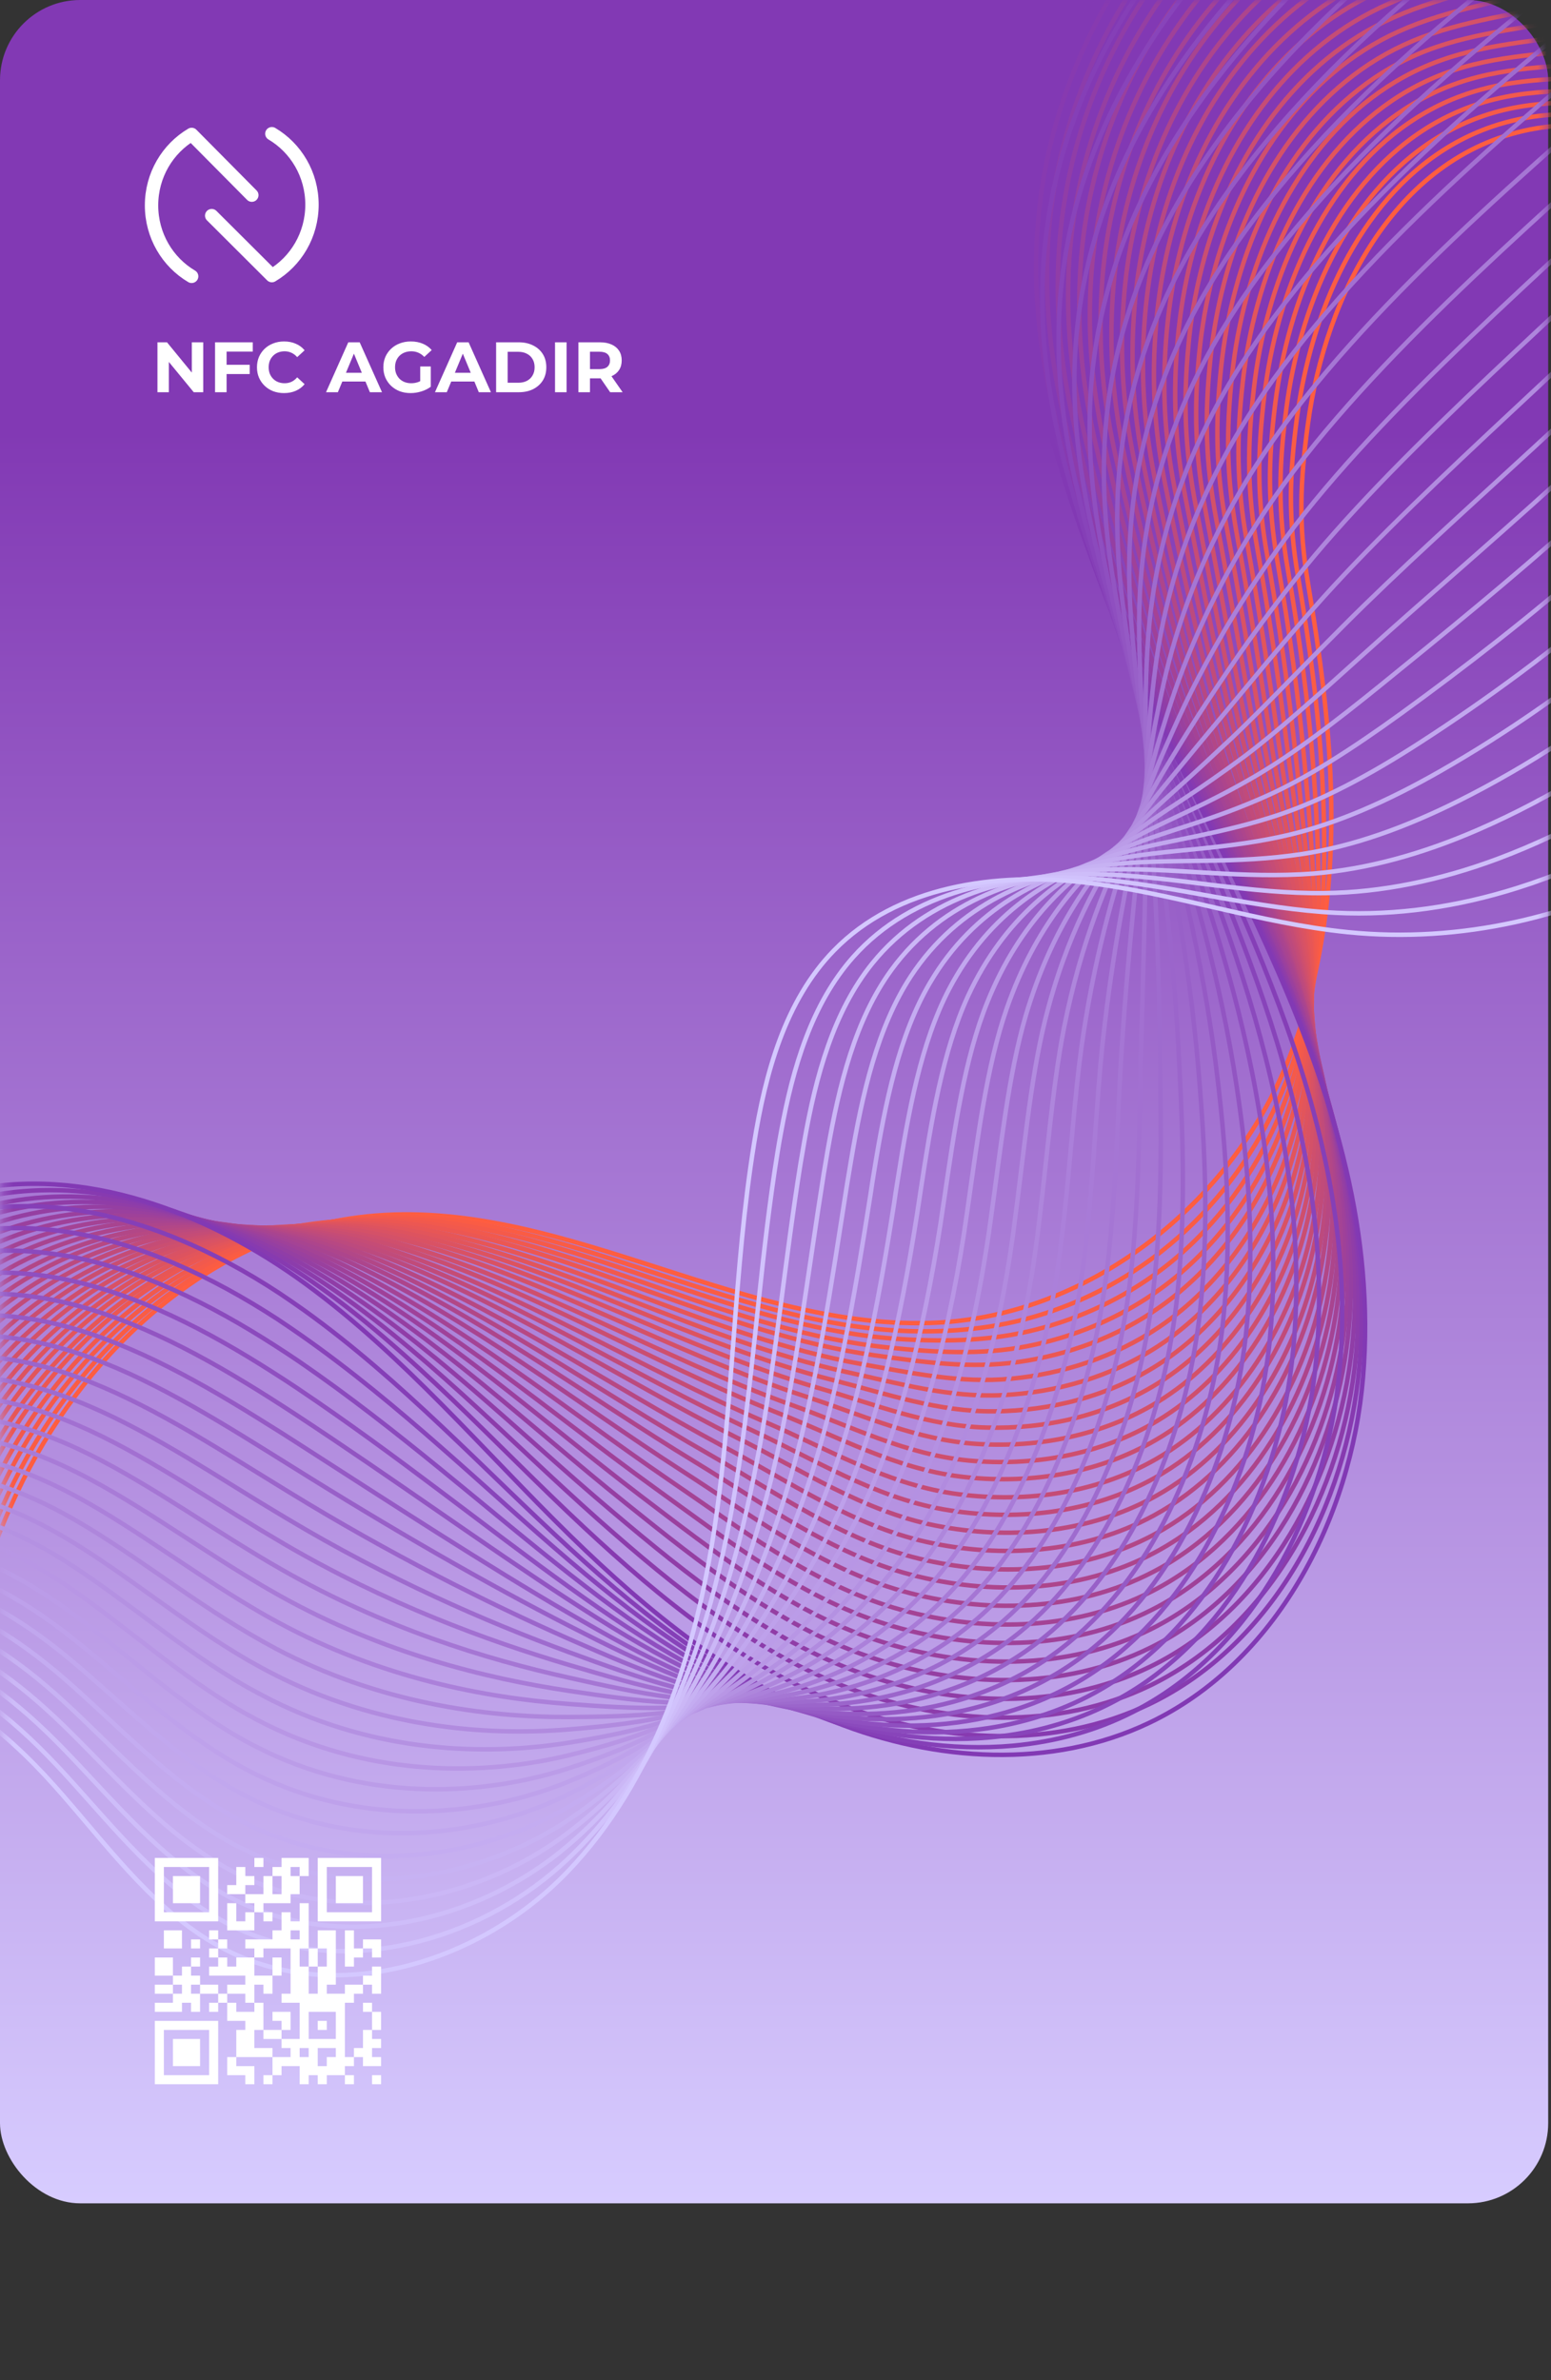 <svg width="174" height="267" viewBox="0 0 174 267" fill="none" xmlns="http://www.w3.org/2000/svg">
<rect x="0" y="0" width="174" height="267" fill="#333333" stroke="none"/>
<rect y="0" width="173.685" height="247.167" rx="9" fill="url(#paint0_linear_52_4611)"/>
<mask id="mask0_52_4611" style="mask-type:luminance" maskUnits="userSpaceOnUse" x="0" y="0" width="174" height="267">
<path d="M173.983 255.875L173.572 10C173.562 4.477 169.078 0.007 163.555 0.017L10.07 0.274C4.547 0.283 0.077 4.768 0.087 10.29L0.498 256.166C0.508 261.689 4.992 266.158 10.515 266.149L164 265.892C169.523 265.883 173.992 261.398 173.983 255.875Z" fill="white"/>
</mask>
<g mask="url(#mask0_52_4611)">
<path d="M207.501 4.596C205.885 11.091 198.539 14.315 191.99 14.637C185.42 14.936 178.803 13.307 172.321 14.404C156.755 17.044 148.693 33.01 146.723 47.615C145.844 54.152 145.657 58.983 146.753 65.517C148.023 73.07 149.077 80.69 149.306 88.378C149.65 99.389 148.281 110.602 143.809 120.625C136.874 136.19 121.215 147.915 104.279 148.408C82.421 149.043 61.859 133.768 40.157 136.573C23.852 138.683 10.081 151.114 2.581 166.06C-4.919 181.006 -6.95 198.181 -7.204 214.975" stroke="#FF5D40" stroke-width="0.5" stroke-miterlimit="10"/>
<path d="M205.785 2.937C204.017 9.321 196.736 12.546 190.231 13C183.726 13.454 177.175 12.047 170.78 13.299C158.423 15.69 150.829 26.448 147.336 38.197C146.495 41.035 145.892 43.938 145.507 46.797C144.65 53.312 144.507 58.187 145.623 64.699C146.916 72.252 147.948 79.85 148.351 87.516C148.956 99.102 148.433 110.824 144.201 121.555C143.704 122.796 143.164 124.016 142.559 125.235C139.641 131.067 135.421 136.348 130.288 140.389C126.325 143.497 121.84 145.853 117.202 147.346C112.542 148.86 107.707 149.422 102.784 149.342C84.871 149.061 67.875 138.942 50.306 136.823C46.813 136.407 43.3 136.325 39.745 136.707C25.326 138.327 12.83 147.986 4.87 160.406C3.94 161.848 3.075 163.334 2.275 164.864C-5.377 179.389 -7.691 196.387 -7.858 213.005" stroke="#FA5C44" stroke-width="0.5" stroke-miterlimit="10"/>
<path d="M204.09 1.301C202.171 7.552 194.955 10.799 188.494 11.386C182.032 11.973 175.546 10.831 169.238 12.216C157.055 14.873 149.527 25.631 146.077 37.38C145.236 40.239 144.655 43.12 144.291 45.979C143.456 52.472 143.356 57.391 144.473 63.881C145.765 71.412 146.818 79.01 147.373 86.653C148.24 98.816 148.542 111.045 144.549 122.463C144.074 123.793 143.556 125.101 142.973 126.387C140.121 132.618 135.728 138.341 130.227 142.472C125.982 145.669 121.171 147.893 116.251 149.142C111.33 150.413 106.299 150.532 101.224 150.23C83.679 149.196 66.965 139.431 49.656 137.09C46.207 136.63 42.758 136.481 39.246 136.819C25.022 138.15 12.568 147.299 4.5 159.321C3.57 160.719 2.683 162.161 1.861 163.646C-5.944 177.773 -8.539 194.55 -8.599 211.012" stroke="#F55A49" stroke-width="0.5" stroke-miterlimit="10"/>
<path d="M202.374 -0.358C200.303 5.76 193.152 9.029 186.756 9.771C180.338 10.513 173.918 9.593 167.696 11.132C155.688 14.077 148.224 24.813 144.839 36.584C144.02 39.444 143.439 42.347 143.075 45.184C142.262 51.655 142.205 56.618 143.322 63.086C144.636 70.616 145.689 78.192 146.374 85.813C147.523 98.551 148.651 111.289 144.898 123.392C144.466 124.789 143.948 126.186 143.387 127.56C140.6 134.212 136.035 140.357 130.165 144.599C125.638 147.885 120.481 149.977 115.3 151.004C110.118 152.032 104.913 151.709 99.664 151.164C82.487 149.442 66.055 139.987 49.005 137.379C45.621 136.875 42.195 136.681 38.747 136.93C24.718 137.973 12.329 146.613 4.151 158.258C3.199 159.612 2.312 161.009 1.469 162.451C-6.51 176.156 -9.367 192.756 -9.339 209.041" stroke="#F1594D" stroke-width="0.5" stroke-miterlimit="10"/>
<path d="M200.658 -1.995C198.413 3.991 191.349 7.282 184.997 8.156C178.644 9.031 172.289 8.355 166.133 10.049C154.298 13.259 146.9 23.995 143.558 35.766C142.739 38.626 142.18 41.529 141.838 44.366C141.068 50.837 141.011 55.822 142.15 62.245C143.485 69.776 144.56 77.33 145.375 84.928C146.807 98.242 148.759 111.488 145.224 124.278C144.815 125.763 144.319 127.226 143.757 128.689C141.037 135.74 136.298 142.306 130.06 146.659C125.252 150.035 119.747 151.994 114.305 152.778C108.863 153.563 103.506 152.796 98.061 152.03C81.251 149.665 65.101 140.453 48.312 137.623C44.971 137.075 41.61 136.815 38.205 136.998C24.371 137.752 12.024 145.904 3.737 157.129C2.763 158.438 1.855 159.791 1.011 161.188C-7.12 174.496 -10.259 190.896 -10.145 207.004" stroke="#EC5752" stroke-width="0.5" stroke-miterlimit="10"/>
<path d="M198.964 -3.654C196.567 2.221 189.568 5.512 183.281 6.542C176.972 7.571 170.683 7.139 164.614 8.966C152.974 12.464 145.619 23.178 142.343 34.97C141.545 37.83 140.986 40.733 140.666 43.592C139.917 50.041 139.904 55.07 141.042 61.472C142.378 68.98 143.496 76.556 144.442 84.11C146.178 98.021 148.933 111.753 145.638 125.252C145.25 126.804 144.798 128.377 144.236 129.907C141.582 137.356 136.671 144.366 130.086 148.83C124.995 152.273 119.165 154.122 113.441 154.663C107.738 155.204 102.228 154.017 96.588 153.007C80.167 150.066 64.278 141.031 47.749 137.979C44.473 137.386 41.155 137.059 37.794 137.198C24.154 137.686 11.871 145.306 3.475 156.132C2.502 157.397 1.571 158.706 0.706 160.059C-7.578 172.967 -10.977 189.147 -10.777 205.1" stroke="#E75656" stroke-width="0.5" stroke-miterlimit="10"/>
<path d="M197.248 -5.291C194.699 0.452 187.765 3.765 181.522 4.927C175.256 6.112 169.054 5.901 163.072 7.883C151.607 11.669 144.338 22.36 141.083 34.175C140.286 37.035 139.749 39.938 139.428 42.797C138.702 49.223 138.732 54.297 139.87 60.676C141.227 68.185 142.367 75.738 143.443 83.292C145.484 97.779 149.021 112.019 145.965 126.204C145.599 127.845 145.168 129.485 144.629 131.103C142.018 138.973 136.956 146.404 130.002 150.958C124.63 154.489 118.453 156.206 112.468 156.504C106.483 156.802 100.842 155.194 95.007 153.919C78.997 150.445 63.347 141.564 47.077 138.246C43.845 137.586 40.591 137.237 37.273 137.287C23.807 137.487 11.588 144.62 3.105 155.025C2.109 156.246 1.179 157.51 0.292 158.819C-8.145 171.307 -11.826 187.31 -11.539 203.063" stroke="#E2555B" stroke-width="0.5" stroke-miterlimit="10"/>
<path d="M195.554 -6.95C192.853 -1.34 186.006 1.995 179.806 3.313C173.606 4.63 167.447 4.663 161.552 6.8C150.261 10.851 143.057 21.543 139.846 33.357C139.07 36.239 138.533 39.12 138.234 41.979C137.529 48.383 137.603 53.501 138.741 59.858C140.12 67.345 141.303 74.898 142.465 82.429C144.811 97.492 149.151 112.241 146.335 127.112C146.013 128.841 145.582 130.548 145.064 132.255C142.519 140.523 137.284 148.375 129.962 153.063C124.309 156.683 117.784 158.267 111.56 158.322C105.315 158.399 99.521 156.37 93.49 154.83C77.87 150.868 62.48 142.075 46.492 138.535C43.324 137.831 40.114 137.415 36.861 137.399C23.59 137.31 11.435 143.933 2.821 153.94C1.825 155.116 0.873 156.336 -0.035 157.578C-8.624 169.668 -12.588 185.472 -12.215 201.047" stroke="#DD535F" stroke-width="0.5" stroke-miterlimit="10"/>
<path d="M193.838 -8.586C190.985 -3.109 184.203 0.248 178.047 1.698C171.89 3.171 165.797 3.447 159.989 5.695C148.872 10.012 141.733 20.703 138.587 32.54C137.811 35.421 137.295 38.325 136.997 41.161C136.313 47.543 136.409 52.706 137.59 59.018C138.969 66.505 140.218 74.036 141.488 81.545C144.16 97.205 149.282 112.44 146.684 127.998C146.383 129.793 145.974 131.588 145.478 133.406C142.999 142.073 137.591 150.369 129.923 155.167C123.987 158.877 117.115 160.329 110.631 160.141C104.125 159.974 98.179 157.547 91.952 155.741C76.721 151.335 61.592 142.586 45.863 138.824C42.739 138.076 39.594 137.616 36.385 137.532C23.308 137.156 11.195 143.269 2.494 152.899C1.477 154.031 0.503 155.185 -0.406 156.405C-9.169 168.074 -13.393 183.679 -12.912 199.099" stroke="#D95264" stroke-width="0.5" stroke-miterlimit="10"/>
<path d="M192.122 -10.245C189.117 -4.901 182.4 -1.522 176.309 0.084C170.196 1.689 164.19 2.209 158.448 4.611C147.504 9.216 140.431 19.885 137.328 31.722C136.574 34.603 136.058 37.507 135.781 40.365C135.119 46.748 135.258 51.932 136.44 58.222C137.84 65.687 139.132 73.218 140.511 80.704C143.509 96.94 149.39 112.683 147.032 128.95C146.753 130.834 146.366 132.718 145.871 134.602C143.457 143.668 137.877 152.384 129.84 157.294C123.644 161.071 116.425 162.413 109.658 161.981C102.891 161.571 96.793 158.746 90.371 156.652C75.529 151.824 60.66 143.119 45.192 139.091C42.133 138.298 39.009 137.772 35.864 137.622C22.982 136.979 10.934 142.582 2.102 151.792C1.063 152.857 0.089 153.989 -0.842 155.165C-9.757 166.435 -14.264 181.841 -13.696 197.084" stroke="#D45168" stroke-width="0.5" stroke-miterlimit="10"/>
<path d="M190.428 -11.882C187.271 -6.648 180.619 -3.269 174.572 -1.531C168.524 0.23 162.562 0.971 156.906 3.528C146.137 8.399 139.128 19.068 136.069 30.926C135.336 33.808 134.821 36.711 134.544 39.57C133.925 45.93 134.086 51.181 135.267 57.427C136.668 64.891 138.025 72.4 139.512 79.864C142.836 96.675 149.499 112.905 147.381 129.88C147.124 131.83 146.78 133.803 146.285 135.775C143.937 145.262 138.184 154.4 129.778 159.422C123.301 163.288 115.734 164.497 108.707 163.844C101.68 163.191 95.429 159.989 88.811 157.607C74.338 152.402 59.751 143.675 44.542 139.424C41.526 138.587 38.467 138.016 35.366 137.8C22.678 136.869 10.673 141.962 1.753 150.773C0.714 151.794 -0.282 152.882 -1.234 154.013C-10.302 164.885 -15.091 180.092 -14.437 195.158" stroke="#CF4F6D" stroke-width="0.5" stroke-miterlimit="10"/>
<path d="M188.712 -13.541C185.403 -8.439 178.816 -5.038 172.812 -3.167C166.808 -1.274 160.912 -0.267 155.343 2.423C144.747 7.559 137.804 18.228 134.809 30.087C134.077 32.968 133.583 35.872 133.328 38.73C132.731 45.068 132.935 50.363 134.117 56.587C135.539 64.051 136.939 71.538 138.513 79.002C142.185 96.41 149.608 113.126 147.708 130.788C147.494 132.827 147.151 134.866 146.677 136.927C144.395 146.812 138.469 156.394 129.716 161.505C122.957 165.46 115.044 166.536 107.756 165.64C100.468 164.744 94.065 161.188 87.251 158.496C73.168 152.936 58.84 144.164 43.892 139.691C40.941 138.81 37.925 138.173 34.867 137.89C22.353 136.67 10.433 141.276 1.404 149.666C0.343 150.643 -0.652 151.686 -1.627 152.773C-10.847 163.224 -15.896 178.233 -15.156 193.143" stroke="#CA4E71" stroke-width="0.5" stroke-miterlimit="10"/>
<path d="M186.996 -15.178C183.535 -10.209 177.013 -6.808 171.075 -4.76C165.114 -2.711 159.305 -1.483 153.823 1.362C143.401 6.764 136.523 17.433 133.572 29.313C132.861 32.217 132.389 35.098 132.134 37.957C131.559 44.272 131.806 49.611 132.988 55.813C134.431 63.255 135.897 70.742 137.557 78.183C141.578 96.168 149.739 113.392 148.099 131.762C147.908 133.889 147.586 136.017 147.134 138.145C144.918 148.429 138.819 158.432 129.698 163.676C122.657 167.72 114.418 168.642 106.848 167.525C99.3 166.386 92.722 162.475 85.735 159.473C72.019 153.581 57.974 144.764 43.285 140.025C40.377 139.099 37.427 138.417 34.412 138.045C22.092 136.537 10.237 140.634 1.077 148.648C0.016 149.58 -1.023 150.579 -1.997 151.622C-11.37 161.674 -16.702 176.484 -15.875 191.216" stroke="#C54C76" stroke-width="0.5" stroke-miterlimit="10"/>
<path d="M185.302 -16.836C181.667 -12 175.232 -8.577 169.337 -6.396C163.442 -4.215 157.676 -2.743 152.282 0.257C142.056 5.946 135.221 16.593 132.313 28.496C131.602 31.399 131.152 34.303 130.896 37.161C130.343 43.454 130.612 48.838 131.815 54.995C133.259 62.438 134.811 69.902 136.558 77.321C140.927 95.881 149.847 113.613 148.426 132.67C148.257 134.864 147.957 137.08 147.505 139.296C145.333 149.979 139.083 160.425 129.594 165.759C122.271 169.87 113.685 170.682 105.854 169.321C98.023 167.939 91.315 163.674 84.131 160.34C70.763 154.136 57.021 145.23 42.591 140.269C39.749 139.299 36.842 138.551 33.87 138.135C21.745 136.338 9.932 139.925 0.685 147.54C-0.398 148.429 -1.437 149.383 -2.433 150.382C-11.98 160.014 -17.572 174.646 -16.637 189.201" stroke="#C14B7A" stroke-width="0.5" stroke-miterlimit="10"/>
<path d="M183.586 -18.473C179.799 -13.747 173.429 -10.325 167.599 -7.988C161.748 -5.652 156.069 -3.959 150.74 -0.804C140.688 5.129 133.918 15.775 131.075 27.678C130.386 30.582 129.936 33.485 129.702 36.343C129.17 42.637 129.483 48.042 130.686 54.178C132.151 61.598 133.769 69.062 135.603 76.459C140.341 95.594 150 113.835 148.818 133.578C148.67 135.86 148.392 138.143 147.962 140.448C145.856 151.552 139.433 162.419 129.597 167.864C121.992 172.064 113.059 172.744 104.968 171.14C96.876 169.536 89.994 164.917 82.615 161.251C69.593 154.737 56.154 145.742 42.006 140.559C39.207 139.544 36.365 138.751 33.437 138.247C21.506 136.184 9.758 139.261 0.38 146.456C-0.703 147.299 -1.764 148.209 -2.782 149.164C-12.482 158.397 -18.356 172.809 -17.334 187.209" stroke="#BC4A7E" stroke-width="0.5" stroke-miterlimit="10"/>
<path d="M181.87 -20.132C177.931 -15.539 171.626 -12.094 165.84 -9.625C160.033 -7.134 154.419 -5.219 149.177 -1.909C139.299 4.311 132.594 14.958 129.795 26.883C129.106 29.786 128.677 32.689 128.443 35.548C127.955 41.819 128.289 47.269 129.492 53.382C130.979 60.802 132.64 68.244 134.56 75.618C139.668 95.307 150.043 114.078 149.102 134.508C148.997 136.857 148.741 139.228 148.311 141.621C146.27 153.124 139.675 164.413 129.47 169.991C121.584 174.28 112.304 174.828 103.973 172.98C95.621 171.133 88.565 166.204 81.012 162.184C68.314 155.404 55.201 146.297 41.313 140.848C38.579 139.789 35.78 138.929 32.916 138.358C21.18 136.007 9.474 138.575 0.009 145.37C-1.095 146.17 -2.157 147.014 -3.196 147.946C-13.048 156.781 -19.205 170.993 -18.097 185.216" stroke="#B74883" stroke-width="0.5" stroke-miterlimit="10"/>
<path d="M180.176 -21.769C176.085 -17.308 169.845 -13.842 164.124 -11.218C158.382 -8.594 152.812 -6.413 147.657 -2.97C137.953 3.516 131.313 14.162 128.557 26.087C127.89 28.99 127.461 31.893 127.249 34.752C126.782 41.001 127.16 46.495 128.385 52.586C129.872 60.006 131.619 67.403 133.627 74.8C139.125 95.064 150.217 114.344 149.515 135.482C149.433 137.919 149.198 140.379 148.79 142.839C146.815 154.74 140.047 166.472 129.474 172.14C121.306 176.518 111.7 176.933 103.087 174.843C94.474 172.752 87.223 167.513 79.517 163.117C67.144 156.07 54.356 146.83 40.728 141.159C38.037 140.055 35.281 139.129 32.483 138.514C20.92 135.874 9.3 137.954 -0.274 144.329C-1.401 145.084 -2.484 145.884 -3.523 146.772C-13.528 155.186 -19.967 169.222 -18.75 183.267" stroke="#B24787" stroke-width="0.5" stroke-miterlimit="10"/>
<path d="M178.46 -23.428C174.217 -19.1 168.042 -15.611 162.365 -12.854C156.666 -10.075 151.184 -7.673 146.116 -4.098C136.585 2.654 130.01 13.3 127.32 25.247C126.652 28.172 126.245 31.076 126.055 33.912C125.61 40.139 126.009 45.677 127.256 51.724C128.764 59.121 130.598 66.519 132.671 73.893C138.561 94.732 150.369 114.52 149.885 136.345C149.825 138.849 149.612 141.397 149.226 143.968C147.316 156.268 140.376 168.444 129.434 174.223C121.006 178.69 111.031 178.973 102.158 176.639C93.284 174.305 85.837 168.779 77.979 164.006C65.931 156.692 53.468 147.341 40.099 141.426C37.474 140.278 34.761 139.308 32.006 138.603C20.638 135.675 9.06 137.246 -0.623 143.244C-1.75 143.933 -2.854 144.71 -3.916 145.554C-14.073 153.569 -20.772 167.384 -19.491 181.274" stroke="#AD458C" stroke-width="0.5" stroke-miterlimit="10"/>
<path d="M176.766 -25.064C172.37 -20.847 166.261 -17.359 160.649 -14.469C154.994 -11.557 149.577 -8.911 144.596 -5.181C135.239 1.836 128.751 12.482 126.082 24.429C125.437 27.355 125.03 30.258 124.839 33.116C124.416 39.343 124.859 44.904 126.105 50.928C127.635 58.326 129.534 65.701 131.694 73.053C137.975 94.445 150.5 114.764 150.234 137.275C150.195 139.868 150.004 142.482 149.618 145.142C147.775 157.863 140.661 170.437 129.373 176.328C120.663 180.862 110.341 181.034 101.207 178.48C92.073 175.903 84.43 170.088 76.419 164.939C64.674 157.359 52.558 147.874 39.449 141.715C36.867 140.523 34.219 139.486 31.507 138.715C20.334 135.521 8.82 136.559 -0.972 142.159C-2.12 142.804 -3.225 143.537 -4.286 144.336C-14.618 151.931 -21.578 165.569 -20.21 179.281" stroke="#A84490" stroke-width="0.5" stroke-miterlimit="10"/>
<path d="M175.05 -26.723C170.503 -22.639 164.458 -19.128 158.89 -16.083C153.3 -13.016 147.927 -10.149 143.033 -6.264C133.85 1.019 127.427 11.665 124.802 23.634C124.156 26.559 123.77 29.463 123.602 32.321C123.2 38.526 123.687 44.13 124.933 50.133C126.463 57.508 128.449 64.883 130.673 72.213C137.346 94.159 150.565 115.008 150.561 138.228C150.565 140.909 150.375 143.59 150.011 146.338C148.233 159.457 140.968 172.475 129.29 178.477C120.298 183.101 109.65 183.141 100.234 180.342C90.839 177.522 82.979 171.42 74.837 165.873C63.374 158.048 51.626 148.408 38.778 142.026C36.26 140.79 33.656 139.708 30.987 138.871C20.008 135.389 8.538 135.94 -1.364 141.119C-2.512 141.719 -3.639 142.407 -4.722 143.163C-15.206 150.359 -22.448 163.798 -20.972 177.333" stroke="#A44395" stroke-width="0.5" stroke-miterlimit="10"/>
<path d="M173.334 -28.36C168.635 -24.408 162.655 -20.875 157.152 -17.698C151.606 -14.498 146.32 -11.387 141.491 -7.347C132.482 0.202 126.125 10.847 123.564 22.838C122.94 25.764 122.555 28.667 122.386 31.525C122.006 37.708 122.536 43.357 123.782 49.337C125.334 56.712 127.385 64.043 129.696 71.373C136.781 93.871 150.696 115.251 150.909 139.158C150.936 141.905 150.788 144.697 150.425 147.511C148.712 161.03 141.275 174.491 129.228 180.582C119.954 185.295 108.96 185.202 99.283 182.161C89.606 179.097 81.528 172.73 73.278 166.784C62.096 158.715 50.716 148.941 38.149 142.315C35.675 141.034 33.136 139.887 30.51 138.983C19.726 135.212 8.32 135.253 -1.691 140.033C-2.861 140.589 -3.988 141.234 -5.093 141.922C-15.729 148.698 -23.253 161.938 -21.691 175.318" stroke="#9F4199" stroke-width="0.5" stroke-miterlimit="10"/>
<path d="M171.64 -30.019C166.788 -26.2 160.874 -22.645 155.415 -19.312C149.912 -15.957 144.692 -12.625 139.95 -8.43C131.115 -0.594 124.822 10.03 122.305 22.02C121.681 24.946 121.317 27.849 121.17 30.708C120.834 36.868 121.385 42.561 122.631 48.519C124.205 55.872 126.342 63.202 128.718 70.532C136.217 93.584 150.826 115.472 151.28 140.087C151.328 142.923 151.202 145.782 150.86 148.685C149.192 162.624 141.604 176.484 129.21 182.709C119.655 187.511 108.313 187.286 98.375 184.001C88.438 180.717 80.121 174.062 71.761 167.717C60.839 159.404 49.85 149.474 37.542 142.604C35.133 141.279 32.637 140.087 30.055 139.116C19.466 135.057 8.102 134.611 -1.997 138.97C-3.167 139.482 -4.337 140.082 -5.442 140.727C-16.23 147.103 -24.037 160.144 -22.389 173.347" stroke="#9A409E" stroke-width="0.5" stroke-miterlimit="10"/>
<path d="M169.924 -31.655C164.899 -27.969 159.093 -24.392 153.656 -20.927C148.218 -17.439 143.041 -13.863 138.386 -9.513C129.704 -1.433 123.498 9.212 121.024 21.225C120.422 24.173 120.058 27.076 119.911 29.934C119.596 36.072 120.17 41.81 121.437 47.724C123.011 55.077 125.235 62.362 127.698 69.692C135.631 93.297 150.892 115.716 151.585 141.018C151.655 143.92 151.551 146.867 151.231 149.859C149.628 164.197 141.867 178.5 129.105 184.814C119.268 189.683 107.579 189.348 97.402 185.82C87.204 182.292 78.648 175.394 70.18 168.606C59.496 160.049 48.918 149.964 36.871 142.872C34.505 141.48 32.074 140.243 29.535 139.206C19.118 134.881 7.84 133.902 -2.389 137.886C-3.581 138.353 -4.751 138.887 -5.877 139.509C-16.819 145.487 -24.908 158.329 -23.151 171.354" stroke="#953FA2" stroke-width="0.5" stroke-miterlimit="10"/>
<path d="M168.208 -33.314C163.031 -29.738 157.29 -26.162 151.918 -22.541C146.524 -18.898 141.413 -15.101 136.867 -10.596C128.358 -2.251 122.217 8.395 119.808 20.407C119.228 23.355 118.864 26.258 118.739 29.117C118.445 35.254 119.062 41.014 120.33 46.906C121.925 54.259 124.214 61.522 126.764 68.829C135.132 92.988 151.066 115.938 151.998 141.948C152.112 144.938 152.008 147.974 151.688 151.032C150.152 165.769 142.218 180.516 129.087 186.941C118.968 191.899 106.953 191.432 96.495 187.66C86.036 183.889 77.198 176.747 68.663 169.539C58.239 160.738 48.052 150.519 36.264 143.183C33.963 141.746 31.554 140.465 29.08 139.339C18.858 134.726 7.622 133.238 -2.694 136.823C-3.908 137.246 -5.078 137.735 -6.226 138.313C-17.342 143.871 -25.67 156.514 -23.848 169.383" stroke="#903DA7" stroke-width="0.5" stroke-miterlimit="10"/>
<path d="M166.513 -34.951C161.185 -31.508 155.509 -27.909 150.181 -24.156C144.831 -20.358 139.806 -16.339 135.325 -11.679C126.99 -3.068 120.915 7.577 118.549 19.612C117.969 22.56 117.627 25.463 117.523 28.321C117.251 34.437 117.912 40.24 119.201 46.11C120.818 53.441 123.194 60.682 125.787 67.989C134.589 92.679 151.196 116.181 152.347 142.878C152.482 145.957 152.401 149.059 152.102 152.206C150.631 167.341 142.525 182.51 129.047 189.068C118.646 194.115 106.285 193.515 95.565 189.501C84.846 185.486 75.747 178.101 67.125 170.472C56.917 161.405 47.163 151.052 35.636 143.472C33.378 141.991 31.034 140.643 28.624 139.473C18.597 134.571 7.426 132.596 -3.021 135.76C-4.235 136.138 -5.427 136.583 -6.597 137.117C-17.865 142.276 -26.475 154.72 -24.567 167.413" stroke="#8C3CAB" stroke-width="0.5" stroke-miterlimit="10"/>
<path d="M164.797 -36.61C159.317 -33.299 153.706 -29.678 148.443 -25.77C143.137 -21.839 138.178 -17.555 133.784 -12.762C125.623 -3.886 119.612 6.76 117.29 18.794C116.731 21.742 116.411 24.645 116.286 27.503C116.036 33.597 116.739 39.445 118.029 45.292C119.646 52.623 122.108 59.842 124.788 67.127C134.025 92.348 151.283 116.403 152.674 143.786C152.831 146.932 152.793 150.122 152.494 153.357C151.089 168.914 142.81 184.503 128.964 191.151C118.303 196.287 105.572 195.555 94.592 191.32C83.612 187.062 74.231 179.456 65.543 171.361C55.552 162.05 46.232 151.541 34.964 143.739C32.771 142.214 30.47 140.822 28.104 139.563C18.272 134.373 7.143 131.888 -3.392 134.653C-4.627 134.965 -5.841 135.388 -7.011 135.877C-18.432 140.616 -27.324 152.883 -25.308 165.398" stroke="#873AB0" stroke-width="0.5" stroke-miterlimit="10"/>
<path d="M163.082 -38.246C141.265 -25.913 120.738 -7.046 116.031 17.977C112.807 35.109 117.842 50.477 123.789 66.264C134.593 94.983 155.609 122.267 152.909 154.531C151.569 170.486 143.117 186.519 128.902 193.278C117.96 198.481 104.904 197.639 93.641 193.16C82.379 188.659 72.716 180.832 63.984 172.294C54.209 162.739 45.322 152.097 34.314 144.05C23.306 136.004 9.461 130.665 -3.762 133.612C-16.985 136.536 -28.392 149.827 -26.07 163.449" stroke="#8239B4" stroke-width="0.5" stroke-miterlimit="10"/>
<path d="M165.04 -34.084C143.744 -21.575 123.391 -2.973 118.205 21.252C116.075 31.293 116.828 40.641 118.925 49.81C120.302 55.79 122.241 61.703 124.333 67.659C126.643 74.258 129.495 80.767 132.477 87.321C137.983 99.453 143.859 111.718 147.372 124.762C149.838 133.931 151.177 143.456 150.305 153.45C150.198 154.558 150.07 155.688 149.92 156.796C147.754 171.423 139.819 185.572 127.1 192.041C122.875 194.197 118.302 195.401 113.662 195.83C106.723 196.462 99.565 195.344 93.012 192.94C82.097 188.948 72.652 181.696 63.986 173.756C54.278 164.888 45.132 154.889 34.102 146.975C33.19 146.334 32.278 145.693 31.345 145.074C24.05 140.279 15.825 136.614 7.453 135.587C3.787 135.15 0.079 135.201 -3.606 135.916C-8.332 136.81 -12.839 139.033 -16.607 142.141C-23.321 147.692 -27.665 156.229 -26.176 164.934" stroke="#853FB7" stroke-width="0.5" stroke-miterlimit="10"/>
<path d="M166.999 -29.944C146.224 -17.28 126.065 1.054 120.357 24.505C118.032 34.214 118.48 43.231 120.208 51.98C121.346 57.716 123.025 63.341 124.834 69.01C126.84 75.299 129.387 81.499 132.022 87.764C136.921 99.366 142.102 111.189 145.202 124.012C147.364 133.004 148.573 142.441 147.679 152.302C147.572 153.41 147.444 154.518 147.294 155.604C145.149 170.075 137.518 184.091 125.255 190.714C121.182 192.915 116.782 194.229 112.294 194.768C105.594 195.577 98.675 194.725 92.339 192.63C81.751 189.147 72.567 182.45 63.967 175.152C54.325 166.948 44.941 157.614 33.846 149.834C32.934 149.193 32.023 148.574 31.089 147.955C23.773 143.204 15.678 139.406 7.435 138.179C3.813 137.654 0.148 137.593 -3.494 138.198C-8.177 138.937 -12.663 140.983 -16.474 143.958C-23.253 149.265 -27.771 157.736 -26.304 166.419" stroke="#8844BA" stroke-width="0.5" stroke-miterlimit="10"/>
<path d="M168.958 -25.782C148.703 -12.964 128.674 5.104 122.531 27.781C119.988 37.157 120.133 45.82 121.513 54.193C122.411 59.664 123.83 65.023 125.379 70.427C127.08 76.406 129.302 82.296 131.611 88.275C135.88 99.346 140.409 110.748 143.076 123.329C144.956 132.166 145.991 141.492 145.096 151.242C144.989 152.328 144.861 153.414 144.711 154.522C142.588 168.839 135.26 182.721 123.474 189.52C119.553 191.787 115.327 193.168 111.012 193.84C104.552 194.848 97.893 194.238 91.732 192.454C81.469 189.48 72.525 183.336 63.991 176.659C54.393 169.142 44.772 160.45 33.656 152.803C32.744 152.184 31.811 151.565 30.877 150.968C23.561 146.261 15.596 142.309 7.44 140.882C3.861 140.268 0.261 140.097 -3.36 140.568C-8 141.152 -12.486 143.02 -16.341 145.841C-23.164 150.882 -27.899 159.287 -26.41 167.97" stroke="#8B4ABD" stroke-width="0.5" stroke-miterlimit="10"/>
<path d="M170.916 -21.62C151.161 -8.648 131.326 9.155 124.705 31.056C121.966 40.101 121.807 48.41 122.796 56.384C123.455 61.59 124.613 66.662 125.901 71.8C127.299 77.469 129.195 83.05 131.178 88.74C134.838 99.281 138.673 110.242 140.906 122.601C142.482 131.262 143.387 140.499 142.47 150.139C142.364 151.225 142.235 152.289 142.064 153.374C139.962 167.536 132.937 181.285 121.607 188.261C117.838 190.571 113.785 192.063 109.623 192.867C103.423 194.052 96.982 193.708 91.037 192.211C81.101 189.747 72.396 184.178 63.95 178.121C54.418 171.291 44.538 163.242 33.379 155.75C32.467 155.131 31.534 154.534 30.6 153.938C23.284 149.253 15.427 145.189 7.401 143.541C3.887 142.816 0.308 142.578 -3.27 142.916C-7.866 143.367 -12.352 145.036 -16.23 147.724C-23.117 152.521 -28.048 160.86 -26.559 169.521" stroke="#8F4FC0" stroke-width="0.5" stroke-miterlimit="10"/>
<path d="M172.875 -17.48C153.64 -4.354 133.957 13.183 126.858 34.309C123.923 43.022 123.459 50.977 124.079 58.575C124.478 63.538 125.397 68.322 126.402 73.172C127.517 78.532 129.066 83.803 130.723 89.207C133.754 99.216 136.916 109.757 138.736 121.874C140.03 130.38 140.783 139.507 139.844 149.035C139.738 150.099 139.61 151.163 139.438 152.227C137.358 166.211 130.615 179.848 119.762 186.979C116.145 189.355 112.265 190.935 108.277 191.85C102.316 193.234 96.135 193.133 90.365 191.947C80.754 189.969 72.289 184.975 63.909 179.539C54.422 173.373 44.304 165.99 33.102 158.631C32.19 158.034 31.257 157.437 30.323 156.841C23.007 152.2 15.28 148.003 7.362 146.133C3.891 145.319 0.377 144.971 -3.157 145.198C-7.732 145.494 -12.197 146.986 -16.118 149.518C-23.072 154.05 -28.197 162.345 -26.708 171.005" stroke="#9255C2" stroke-width="0.5" stroke-miterlimit="10"/>
<path d="M174.833 -13.318C156.119 -0.015 136.609 17.233 129.032 37.585C125.901 45.965 125.112 53.589 125.384 60.767C125.544 65.463 126.202 69.982 126.947 74.545C127.758 79.573 128.98 84.557 130.312 89.672C132.735 99.151 135.224 109.25 136.61 121.146C137.6 129.497 138.222 138.514 137.24 147.932C137.134 148.996 137.005 150.037 136.834 151.101C134.753 164.93 128.335 178.412 117.96 185.741C114.516 188.162 110.767 189.852 106.952 190.9C101.23 192.46 95.288 192.625 89.735 191.748C80.451 190.279 72.203 185.84 63.911 181.023C54.469 175.545 44.135 168.804 32.89 161.578C31.978 160.981 31.045 160.407 30.09 159.81C22.774 155.214 15.155 150.862 7.366 148.792C3.96 147.889 0.468 147.43 -3.023 147.524C-7.555 147.665 -11.999 148.98 -15.963 151.379C-22.982 155.645 -28.303 163.896 -26.814 172.534" stroke="#955AC5" stroke-width="0.5" stroke-miterlimit="10"/>
<path d="M176.792 -9.156C158.599 4.301 139.262 21.283 131.206 40.839C127.901 48.865 126.786 56.156 126.689 62.958C126.61 67.39 127.029 71.643 127.491 75.918C127.998 80.637 128.917 85.288 129.901 90.117C131.694 99.065 133.51 108.744 134.484 120.397C135.169 128.571 135.64 137.499 134.658 146.807C134.551 147.848 134.423 148.89 134.251 149.931C132.192 163.605 126.077 176.954 116.158 184.437C112.866 186.924 109.291 188.702 105.628 189.861C100.166 191.62 94.463 192.029 89.084 191.439C80.126 190.479 72.118 186.616 63.914 182.42C54.494 177.605 43.945 171.53 32.656 164.459C31.723 163.884 30.789 163.288 29.856 162.713C22.54 158.161 15.051 153.654 7.371 151.385C4.008 150.393 0.58 149.823 -2.889 149.806C-7.378 149.792 -11.822 150.929 -15.83 153.174C-22.915 157.196 -28.431 165.381 -26.92 173.997" stroke="#9860C8" stroke-width="0.5" stroke-miterlimit="10"/>
<path d="M178.751 -5.016C161.078 8.595 141.914 25.333 133.358 44.092C129.858 51.786 128.439 58.723 127.972 65.127C127.654 69.315 127.812 73.281 127.993 77.291C128.217 81.7 128.788 86.041 129.446 90.582C130.631 99 131.753 108.237 132.314 119.669C132.718 127.689 133.036 136.507 132.032 145.703C131.925 146.745 131.775 147.764 131.625 148.784C129.588 162.302 123.755 175.517 114.313 183.177C111.172 185.708 107.771 187.575 104.282 188.888C99.059 190.824 93.595 191.498 88.433 191.219C79.802 190.768 72.011 187.458 63.895 183.882C54.498 179.732 43.733 174.322 32.423 167.384C31.489 166.809 30.556 166.235 29.622 165.66C22.285 161.13 14.926 156.512 7.354 154.021C4.056 152.941 0.65 152.26 -2.777 152.133C-7.244 151.963 -11.667 152.923 -15.697 155.012C-22.825 158.769 -28.558 166.91 -27.047 175.504" stroke="#9B65CB" stroke-width="0.5" stroke-miterlimit="10"/>
<path d="M180.71 -0.854C163.558 12.912 144.567 29.384 135.532 47.367C131.836 54.73 130.091 61.335 129.255 67.319C128.698 71.241 128.596 74.942 128.515 78.664C128.435 82.763 128.702 86.795 129.013 91.049C129.59 98.935 130.039 107.753 130.144 118.941C130.244 126.785 130.432 135.536 129.406 144.578C129.3 145.597 129.149 146.616 128.999 147.636C126.983 160.999 121.454 174.081 112.467 181.917C109.479 184.514 106.251 186.47 102.914 187.893C97.93 190.029 92.705 190.968 87.739 190.976C79.433 191.034 71.839 188.278 63.832 185.344C54.436 181.881 43.477 177.114 32.124 170.309C31.191 169.756 30.257 169.182 29.302 168.608C21.965 164.122 14.736 159.348 7.271 156.658C4.016 155.489 0.675 154.697 -2.73 154.437C-7.154 154.112 -11.577 154.895 -15.65 156.851C-22.844 160.364 -28.772 168.439 -27.262 177.011" stroke="#9E6BCE" stroke-width="0.5" stroke-miterlimit="10"/>
<path d="M182.668 3.308C166.037 17.228 147.219 33.434 137.685 50.643C133.793 57.673 131.743 63.925 130.538 69.532C129.742 73.189 129.379 76.624 129.038 80.059C128.654 83.848 128.595 87.571 128.58 91.537C128.549 98.893 128.303 107.268 127.996 118.236C127.792 125.925 127.828 134.566 126.802 143.496C126.695 144.493 126.545 145.513 126.395 146.51C124.4 159.719 119.174 172.667 110.665 180.657C107.829 183.321 104.775 185.364 101.611 186.898C96.887 189.211 91.902 190.415 87.131 190.734C79.152 191.279 71.754 189.12 63.878 186.784C54.505 184.008 43.33 179.884 31.934 173.234C31 172.681 30.067 172.129 29.112 171.555C21.775 167.114 14.653 162.207 7.319 159.294C4.129 158.037 0.81 157.134 -2.552 156.763C-6.934 156.283 -11.335 156.888 -15.452 158.69C-22.711 161.937 -28.835 169.968 -27.324 178.54" stroke="#A270D1" stroke-width="0.5" stroke-miterlimit="10"/>
<path d="M184.627 7.448C168.516 21.544 149.872 37.462 139.859 53.896C135.771 60.594 133.418 66.492 131.843 71.701C130.808 75.115 130.184 78.262 129.561 81.409C128.894 84.911 128.488 88.302 128.147 91.98C127.486 98.806 126.567 106.761 125.848 117.486C125.362 124.998 125.246 133.551 124.198 142.371C124.07 143.368 123.941 144.365 123.791 145.34C121.818 158.371 116.873 171.208 108.841 179.375C106.179 182.083 103.276 184.237 100.265 185.904C95.78 188.393 91.033 189.863 86.459 190.469C78.805 191.523 71.603 189.94 63.837 188.202C54.443 186.113 43.118 182.632 31.678 176.115C30.745 175.584 29.79 175.032 28.857 174.458C21.519 170.039 14.528 164.999 7.302 161.887C4.155 160.54 0.9 159.527 -2.44 159.045C-6.778 158.41 -11.18 158.816 -15.341 160.507C-22.665 163.488 -28.984 171.475 -27.452 180.024" stroke="#A576D4" stroke-width="0.5" stroke-miterlimit="10"/>
<path d="M186.585 11.61C170.974 25.861 152.524 41.512 142.033 57.172C137.75 63.538 135.092 69.103 133.148 73.915C131.874 77.063 130.989 79.945 130.105 82.804C129.135 85.996 128.402 89.078 127.736 92.469C126.467 98.763 124.875 106.299 123.721 116.781C122.931 124.138 122.685 132.58 121.615 141.289C121.487 142.264 121.359 143.262 121.208 144.237C119.235 157.113 114.615 169.794 107.039 178.137C104.528 180.911 101.8 183.154 98.962 184.931C94.716 187.619 90.23 189.332 85.851 190.248C78.524 191.811 71.518 190.826 63.883 189.687C54.49 188.284 42.97 185.446 31.488 179.062C30.555 178.531 29.6 178.001 28.666 177.427C21.329 173.052 14.446 167.879 7.328 164.545C4.246 163.088 1.013 161.986 -2.284 161.371C-6.601 160.581 -10.981 160.809 -15.164 162.345C-22.554 165.061 -29.047 173.004 -27.536 181.531" stroke="#A87BD7" stroke-width="0.5" stroke-miterlimit="10"/>
<path d="M188.544 15.773C173.454 30.177 155.198 45.562 144.185 60.425C139.728 66.459 136.722 71.671 134.409 76.084C132.896 78.967 131.751 81.583 130.606 84.177C129.332 87.06 128.295 89.831 127.26 92.935C125.361 98.699 123.096 105.793 121.53 116.054C120.436 123.256 120.06 131.588 118.946 140.186C118.818 141.161 118.689 142.136 118.539 143.089C116.587 155.81 112.271 168.358 105.172 176.878C102.813 179.696 100.258 182.026 97.573 183.959C93.587 186.823 89.319 188.802 85.135 190.028C78.156 192.1 71.303 191.713 63.798 191.149C54.386 190.456 42.693 188.238 31.189 181.987C30.235 181.479 29.301 180.949 28.346 180.374C21.009 176.044 14.256 170.738 7.245 167.182C4.207 165.636 1.039 164.423 -2.215 163.697C-6.489 162.752 -10.869 162.804 -15.074 164.206C-22.53 166.678 -29.218 174.533 -27.707 183.06" stroke="#AB80DA" stroke-width="0.5" stroke-miterlimit="10"/>
<path d="M190.503 19.912C175.933 34.471 157.851 49.59 146.359 63.678C141.706 69.38 138.396 74.238 135.714 78.275C133.962 80.915 132.535 83.243 131.129 85.55C129.55 88.123 128.188 90.584 126.827 93.401C124.32 98.634 121.36 105.308 119.36 115.326C117.984 122.352 117.434 130.595 116.321 139.082C116.192 140.035 116.064 140.988 115.913 141.963C113.983 154.529 109.948 166.944 103.327 175.64C101.12 178.524 98.739 180.943 96.227 182.986C92.48 186.049 88.45 188.272 84.484 189.785C77.831 192.366 71.152 192.577 63.779 192.611C54.346 192.649 42.481 191.03 30.934 184.934C29.979 184.426 29.046 183.896 28.091 183.343C20.732 179.057 14.109 173.596 7.228 169.841C4.255 168.206 1.108 166.882 -2.103 166.046C-6.334 164.945 -10.693 164.819 -14.963 166.067C-22.484 168.273 -29.367 176.084 -27.856 184.589" stroke="#AE86DC" stroke-width="0.5" stroke-miterlimit="10"/>
<path d="M192.462 24.075C178.412 38.788 160.525 53.64 148.512 66.954C143.663 72.324 140.049 76.85 136.997 80.467C135.006 82.841 133.318 84.904 131.652 86.923C129.769 89.186 128.081 91.338 126.394 93.845C123.257 98.547 119.625 104.779 117.212 114.576C115.532 121.447 114.852 129.58 113.716 137.935C113.588 138.888 113.459 139.819 113.309 140.772C111.4 153.182 107.669 165.463 101.503 174.314C99.448 177.242 97.219 179.771 94.88 181.947C91.373 185.187 87.603 187.675 83.811 189.498C77.463 192.567 71.002 193.419 63.76 194.008C54.306 194.777 42.291 193.755 30.679 187.793C29.724 187.307 28.769 186.777 27.835 186.247C20.477 181.983 13.983 176.41 7.211 172.433C4.28 170.71 1.199 169.275 -1.991 168.306C-6.2 167.05 -10.537 166.747 -14.829 167.862C-22.395 169.802 -29.494 177.569 -27.962 186.074" stroke="#B18BDF" stroke-width="0.5" stroke-miterlimit="10"/>
<path d="M194.42 28.237C180.892 43.126 163.177 57.69 150.686 70.23C145.663 75.267 141.702 79.439 138.302 82.68C136.051 84.789 134.124 86.587 132.196 88.318C130.009 90.271 127.996 92.114 125.983 94.333C122.238 98.504 117.932 104.317 115.086 113.893C113.124 120.587 112.291 128.632 111.134 136.876C111.006 137.806 110.877 138.737 110.727 139.668C108.839 151.902 105.411 164.071 99.723 173.098C97.841 176.093 95.764 178.71 93.599 180.996C90.352 184.436 86.8 187.167 83.226 189.3C77.225 192.877 70.917 194.35 63.806 195.492C54.332 197.014 42.144 196.57 30.51 190.74C29.555 190.254 28.6 189.746 27.645 189.216C20.287 184.996 13.902 179.291 7.259 175.092C4.372 173.28 1.333 171.734 -1.813 170.654C-5.979 169.243 -10.317 168.763 -14.653 169.723C-22.283 171.441 -29.578 179.12 -28.046 187.603" stroke="#B491E2" stroke-width="0.5" stroke-miterlimit="10"/>
<path d="M196.379 32.377C183.371 47.42 165.851 61.74 152.86 73.483C147.641 78.189 143.375 82.007 139.607 84.849C137.116 86.692 134.907 88.225 132.719 89.669C130.228 91.312 127.888 92.823 125.55 94.777C121.175 98.418 116.196 103.788 112.938 113.143C110.672 119.683 109.687 127.639 108.53 135.75C108.401 136.681 108.251 137.589 108.122 138.52C106.234 150.599 103.132 162.613 97.899 171.816C96.169 174.877 94.266 177.583 92.253 179.979C89.245 183.596 85.954 186.592 82.553 189.013C76.878 193.099 70.745 195.214 63.786 196.91C54.292 199.208 41.931 199.317 30.255 193.643C29.3 193.179 28.345 192.671 27.39 192.141C20.031 187.966 13.776 182.105 7.22 177.707C4.397 175.806 1.402 174.149 -1.723 172.958C-5.846 171.392 -10.162 170.734 -14.541 171.561C-22.237 173.014 -29.728 180.649 -28.196 189.11" stroke="#B896E5" stroke-width="0.5" stroke-miterlimit="10"/>
<path d="M198.338 36.539C185.85 51.737 168.525 65.791 155.012 76.758C149.62 81.132 145.028 84.596 140.868 87.04C138.139 88.64 135.669 89.885 133.22 91.041C130.403 92.376 127.76 93.576 125.095 95.243C120.091 98.353 114.439 103.303 110.768 112.416C108.198 118.779 107.083 126.646 105.904 134.647C105.776 135.555 105.625 136.464 105.497 137.372C103.63 149.296 100.809 161.176 96.054 170.556C94.476 173.661 92.746 176.455 90.907 179.007C88.137 182.8 85.085 186.062 81.902 188.793C76.553 193.388 70.616 196.167 63.767 198.372C54.274 201.446 41.719 202.109 30 196.568C29.045 196.104 28.068 195.618 27.134 195.088C19.776 190.957 13.629 184.963 7.202 180.343C4.423 178.354 1.471 176.586 -1.61 175.262C-5.69 173.541 -10.007 172.706 -14.43 173.378C-22.191 174.565 -29.877 182.156 -28.345 190.595" stroke="#BB9CE8" stroke-width="0.5" stroke-miterlimit="10"/>
<path d="M200.296 40.701C188.308 56.053 171.2 69.863 157.186 80.034C151.598 84.076 146.702 87.208 142.173 89.254C139.205 90.588 136.474 91.568 133.743 92.459C130.622 93.483 127.674 94.374 124.662 95.753C119.05 98.333 112.725 102.841 108.598 111.733C105.746 117.941 104.48 125.698 103.278 133.588C103.15 134.496 103 135.383 102.871 136.269C101.026 148.037 98.508 159.785 94.23 169.341C92.804 172.512 91.248 175.395 89.561 178.056C87.052 182.049 84.239 185.576 81.23 188.595C76.207 193.699 70.466 197.121 63.726 199.879C54.234 203.75 41.485 204.946 29.744 199.537C28.768 199.096 27.813 198.61 26.858 198.08C19.499 193.971 13.482 187.866 7.164 183.024C4.449 180.946 1.54 179.068 -1.52 177.633C-5.578 175.734 -9.874 174.744 -14.318 175.261C-22.145 176.205 -30.026 183.729 -28.472 192.146" stroke="#BEA1EB" stroke-width="0.5" stroke-miterlimit="10"/>
<path d="M202.255 44.841C190.787 60.347 173.874 73.891 159.36 83.265C153.598 86.997 148.354 89.753 143.478 91.401C140.27 92.47 137.257 93.162 134.287 93.787C130.862 94.502 127.589 95.083 124.251 96.174C118.009 98.223 111.011 102.312 106.472 110.96C103.316 117.014 101.919 124.661 100.696 132.44C100.545 133.326 100.417 134.213 100.288 135.099C98.464 146.712 96.25 158.326 92.428 168.037C91.154 171.251 89.771 174.245 88.258 177.039C85.988 181.208 83.414 185.001 80.622 188.307C75.925 193.898 70.402 198.007 63.772 201.275C54.303 205.943 41.36 207.671 29.554 202.418C28.577 201.976 27.622 201.512 26.667 200.982C19.287 196.918 13.4 190.68 7.211 185.616C4.54 183.449 1.696 181.46 -1.343 179.914C-5.358 177.86 -9.654 176.693 -14.142 177.077C-22.013 177.755 -30.11 185.236 -28.557 193.652" stroke="#C1A7EE" stroke-width="0.5" stroke-miterlimit="10"/>
<path d="M204.214 49.003C193.267 64.686 176.526 77.963 161.512 86.541C155.554 89.941 150.007 92.343 144.761 93.615C141.315 94.44 138.041 94.844 134.81 95.182C131.081 95.565 127.481 95.837 123.818 96.663C116.946 98.159 109.275 101.828 104.324 110.255C100.864 116.132 99.315 123.69 98.07 131.359C97.92 132.223 97.791 133.109 97.662 133.974C95.86 145.409 93.927 156.912 90.583 166.799C89.482 170.08 88.251 173.162 86.89 176.067C84.859 180.435 82.524 184.471 79.927 188.087C75.557 194.187 70.252 198.96 63.709 202.737C54.285 208.204 41.104 210.463 29.277 205.343C28.3 204.924 27.345 204.46 26.39 203.93C19.011 199.91 13.231 193.538 7.151 188.253C4.523 185.998 1.722 183.875 -1.274 182.219C-5.246 180.01 -9.52 178.665 -14.052 178.894C-21.988 179.329 -30.26 186.743 -28.728 195.137" stroke="#C4ACF1" stroke-width="0.5" stroke-miterlimit="10"/>
<path d="M206.172 53.165C195.746 69.002 179.222 82.036 163.686 89.816C157.555 92.884 151.681 94.954 146.066 95.806C142.38 96.366 138.846 96.505 135.333 96.555C131.299 96.628 127.374 96.591 123.385 97.129C115.905 98.094 107.562 101.343 102.176 109.528C98.433 115.25 96.733 122.698 95.466 130.233C95.316 131.097 95.187 131.962 95.037 132.804C93.255 144.084 91.626 155.453 88.759 165.495C87.811 168.82 86.753 172.012 85.566 175.05C83.795 179.595 81.699 183.897 79.298 187.822C75.254 194.432 70.189 199.868 63.733 204.178C54.354 210.441 40.935 213.233 29.065 208.246C28.088 207.827 27.112 207.363 26.157 206.855C18.777 202.857 13.128 196.352 7.155 190.868C4.592 188.523 1.834 186.29 -1.118 184.523C-5.047 182.158 -9.322 180.637 -13.897 180.733C-21.899 180.902 -30.366 188.272 -28.834 196.644" stroke="#C7B2F3" stroke-width="0.5" stroke-miterlimit="10"/>
<path d="M208.131 57.305C198.226 73.296 181.874 86.086 165.839 93.07C159.511 95.828 153.312 97.522 147.327 97.997C143.403 98.292 139.607 98.143 135.834 97.928C131.496 97.691 127.245 97.344 122.93 97.595C114.821 98.029 105.804 100.836 100.006 108.8C95.96 114.346 94.129 121.705 92.84 129.129C92.69 129.972 92.561 130.836 92.411 131.678C90.629 142.804 89.325 154.017 86.914 164.257C86.117 167.648 85.212 170.907 84.198 174.077C82.666 178.821 80.808 183.366 78.604 187.602C74.886 194.72 70.038 200.821 63.671 205.64C54.336 212.723 40.68 216.025 28.766 211.171C27.79 210.774 26.813 210.31 25.858 209.802C18.478 205.848 12.937 199.211 7.094 193.526C4.575 191.093 1.86 188.749 -1.049 186.871C-4.935 184.352 -9.21 182.653 -13.807 182.594C-21.875 182.519 -30.537 189.801 -28.983 198.173" stroke="#CBB7F6" stroke-width="0.5" stroke-miterlimit="10"/>
<path d="M210.089 61.467C200.705 77.613 184.548 90.158 168.013 96.345C161.511 98.771 154.986 100.111 148.632 100.188C144.469 100.24 140.413 99.803 136.378 99.323C131.758 98.754 127.181 98.12 122.519 98.061C113.801 97.965 104.09 100.352 97.857 108.073C93.508 113.464 91.525 120.712 90.236 128.026C90.085 128.868 89.957 129.71 89.806 130.53C88.046 141.501 87.024 152.581 85.09 162.997C84.445 166.433 83.713 169.802 82.873 173.082C81.58 178.003 79.984 182.814 77.953 187.337C74.561 194.964 69.975 201.708 63.651 207.08C54.383 214.961 40.489 218.795 28.532 214.096C27.556 213.699 26.579 213.257 25.624 212.749C18.245 208.84 12.834 202.069 7.099 196.163C4.644 193.641 1.972 191.186 -0.915 189.175C-4.78 186.501 -9.011 184.624 -13.674 184.433C-21.807 184.092 -30.664 191.33 -29.111 199.68" stroke="#CEBDF9" stroke-width="0.5" stroke-miterlimit="10"/>
<path d="M212.048 65.629C203.184 81.929 187.223 94.275 170.187 99.621C163.489 101.737 156.66 102.723 149.937 102.402C145.534 102.188 141.218 101.464 136.901 100.718C131.977 99.84 127.074 98.895 122.086 98.549C112.739 97.922 102.376 99.867 95.709 107.367C91.077 112.582 88.943 119.764 87.632 126.945C87.481 127.765 87.331 128.585 87.202 129.427C85.464 140.242 84.745 151.189 83.288 161.76C82.795 165.261 82.237 168.718 81.549 172.132C80.516 177.252 79.137 182.305 77.323 187.139C74.279 195.253 69.911 202.683 63.676 208.564C54.495 217.243 40.32 221.609 28.32 217.043C27.322 216.668 26.367 216.227 25.412 215.719C18.033 211.854 12.73 204.927 7.103 198.822C4.692 196.211 2.085 193.646 -0.781 191.523C-4.602 188.672 -8.835 186.64 -13.519 186.294C-21.696 185.687 -30.77 192.881 -29.216 201.209" stroke="#D1C2FC" stroke-width="0.5" stroke-miterlimit="10"/>
<path d="M214.007 69.791C202.378 92.72 176.38 107.121 151.22 104.571C141.243 103.568 131.609 100.15 121.653 98.993C111.698 97.835 100.64 99.36 93.561 106.617C88.063 112.254 85.864 120.389 84.598 128.257C82.302 142.441 82.326 156.909 80.203 171.114C78.079 185.32 73.506 199.73 63.656 209.982C53.807 220.235 37.681 225.136 25.157 218.643C17.756 214.801 12.605 207.763 7.086 201.436C1.589 195.108 -5.144 188.982 -13.408 188.11C-21.65 187.26 -30.919 194.387 -29.366 202.716" stroke="#D4C8FF" stroke-width="0.5" stroke-miterlimit="10"/>
</g>
<path d="M21.5 31C18.81 29.411 17 26.442 17 23.04C17 19.639 18.81 16.67 21.5 15.081L28.25 21.892M30.5 15C33.19 16.589 35 19.558 35 22.959C35 26.361 33.19 29.33 30.5 30.919L23.75 24.189" stroke="white" stroke-width="1.5" stroke-linecap="round" stroke-linejoin="round"/>
<path d="M17.664 44V38.4H18.736L22.04 42.432H21.52V38.4H22.8V44H21.736L18.424 39.968H18.944V44H17.664ZM25.325 40.92H28.013V41.96H25.325V40.92ZM25.421 44H24.125V38.4H28.357V39.44H25.421V44ZM31.86 44.096C31.428 44.096 31.025 44.027 30.652 43.888C30.284 43.744 29.964 43.541 29.692 43.28C29.42 43.019 29.206 42.712 29.052 42.36C28.902 42.008 28.828 41.621 28.828 41.2C28.828 40.779 28.902 40.392 29.052 40.04C29.206 39.688 29.42 39.381 29.692 39.12C29.969 38.859 30.292 38.659 30.66 38.52C31.028 38.376 31.43 38.304 31.868 38.304C32.353 38.304 32.79 38.389 33.18 38.56C33.574 38.725 33.905 38.971 34.172 39.296L33.34 40.064C33.148 39.845 32.934 39.683 32.7 39.576C32.465 39.464 32.209 39.408 31.932 39.408C31.67 39.408 31.43 39.451 31.212 39.536C30.993 39.621 30.804 39.744 30.644 39.904C30.484 40.064 30.358 40.253 30.268 40.472C30.182 40.691 30.14 40.933 30.14 41.2C30.14 41.467 30.182 41.709 30.268 41.928C30.358 42.147 30.484 42.336 30.644 42.496C30.804 42.656 30.993 42.779 31.212 42.864C31.43 42.949 31.67 42.992 31.932 42.992C32.209 42.992 32.465 42.939 32.7 42.832C32.934 42.72 33.148 42.552 33.34 42.328L34.172 43.096C33.905 43.421 33.574 43.669 33.18 43.84C32.79 44.011 32.35 44.096 31.86 44.096ZM36.576 44L39.072 38.4H40.352L42.856 44H41.496L39.448 39.056H39.96L37.904 44H36.576ZM37.824 42.8L38.168 41.816H41.048L41.4 42.8H37.824ZM46.063 44.096C45.621 44.096 45.213 44.027 44.839 43.888C44.471 43.744 44.149 43.541 43.871 43.28C43.599 43.019 43.386 42.712 43.231 42.36C43.082 42.008 43.007 41.621 43.007 41.2C43.007 40.779 43.082 40.392 43.231 40.04C43.386 39.688 43.602 39.381 43.879 39.12C44.157 38.859 44.482 38.659 44.855 38.52C45.229 38.376 45.639 38.304 46.087 38.304C46.583 38.304 47.029 38.387 47.423 38.552C47.823 38.717 48.159 38.957 48.431 39.272L47.599 40.04C47.397 39.827 47.175 39.669 46.935 39.568C46.695 39.461 46.434 39.408 46.151 39.408C45.879 39.408 45.631 39.451 45.407 39.536C45.183 39.621 44.989 39.744 44.823 39.904C44.663 40.064 44.538 40.253 44.447 40.472C44.362 40.691 44.319 40.933 44.319 41.2C44.319 41.461 44.362 41.701 44.447 41.92C44.538 42.139 44.663 42.331 44.823 42.496C44.989 42.656 45.181 42.779 45.399 42.864C45.623 42.949 45.869 42.992 46.135 42.992C46.391 42.992 46.639 42.952 46.879 42.872C47.125 42.787 47.362 42.645 47.591 42.448L48.327 43.384C48.023 43.613 47.669 43.789 47.263 43.912C46.863 44.035 46.463 44.096 46.063 44.096ZM47.143 43.216V41.112H48.327V43.384L47.143 43.216ZM48.795 44L51.291 38.4H52.571L55.075 44H53.715L51.667 39.056H52.179L50.123 44H48.795ZM50.043 42.8L50.387 41.816H53.267L53.619 42.8H50.043ZM55.656 44V38.4H58.2C58.808 38.4 59.344 38.517 59.808 38.752C60.272 38.981 60.635 39.304 60.896 39.72C61.157 40.136 61.288 40.629 61.288 41.2C61.288 41.765 61.157 42.259 60.896 42.68C60.635 43.096 60.272 43.421 59.808 43.656C59.344 43.885 58.808 44 58.2 44H55.656ZM56.952 42.936H58.136C58.51 42.936 58.832 42.867 59.104 42.728C59.382 42.584 59.595 42.381 59.744 42.12C59.899 41.859 59.976 41.552 59.976 41.2C59.976 40.843 59.899 40.536 59.744 40.28C59.595 40.019 59.382 39.819 59.104 39.68C58.832 39.536 58.51 39.464 58.136 39.464H56.952V42.936ZM62.266 44V38.4H63.562V44H62.266ZM64.891 44V38.4H67.315C67.816 38.4 68.248 38.483 68.611 38.648C68.973 38.808 69.253 39.04 69.451 39.344C69.648 39.648 69.747 40.011 69.747 40.432C69.747 40.848 69.648 41.208 69.451 41.512C69.253 41.811 68.973 42.04 68.611 42.2C68.248 42.36 67.816 42.44 67.315 42.44H65.611L66.187 41.872V44H64.891ZM68.451 44L67.051 41.968H68.435L69.851 44H68.451ZM66.187 42.016L65.611 41.408H67.243C67.643 41.408 67.941 41.323 68.139 41.152C68.336 40.976 68.435 40.736 68.435 40.432C68.435 40.123 68.336 39.883 68.139 39.712C67.941 39.541 67.643 39.456 67.243 39.456H65.611L66.187 38.84V42.016Z" fill="white"/>
<path d="M17.369 208.423H18.384V209.438H17.369V208.423ZM18.384 208.423H19.399V209.438H18.384V208.423ZM19.399 208.423H20.415V209.438H19.399V208.423ZM20.415 208.423H21.43V209.438H20.415V208.423ZM21.43 208.423H22.445V209.438H21.43V208.423ZM22.445 208.423H23.461V209.438H22.445V208.423ZM23.461 208.423H24.476V209.438H23.461V208.423ZM28.538 208.423H29.553V209.438H28.538V208.423ZM31.584 208.423H32.599V209.438H31.584V208.423ZM32.599 208.423H33.615V209.438H32.599V208.423ZM33.615 208.423H34.63V209.438H33.615V208.423ZM35.646 208.423H36.661V209.438H35.646V208.423ZM36.661 208.423H37.676V209.438H36.661V208.423ZM37.676 208.423H38.692V209.438H37.676V208.423ZM38.692 208.423H39.707V209.438H38.692V208.423ZM39.707 208.423H40.722V209.438H39.707V208.423ZM40.722 208.423H41.738V209.438H40.722V208.423ZM41.738 208.423H42.753V209.438H41.738V208.423ZM17.369 209.438H18.384V210.454H17.369V209.438ZM23.461 209.438H24.476V210.454H23.461V209.438ZM26.507 209.438H27.522V210.454H26.507V209.438ZM30.569 209.438H31.584V210.454H30.569V209.438ZM31.584 209.438H32.599V210.454H31.584V209.438ZM33.615 209.438H34.63V210.454H33.615V209.438ZM35.646 209.438H36.661V210.454H35.646V209.438ZM41.738 209.438H42.753V210.454H41.738V209.438ZM17.369 210.454H18.384V211.469H17.369V210.454ZM19.399 210.454H20.415V211.469H19.399V210.454ZM20.415 210.454H21.43V211.469H20.415V210.454ZM21.43 210.454H22.445V211.469H21.43V210.454ZM23.461 210.454H24.476V211.469H23.461V210.454ZM26.507 210.454H27.522V211.469H26.507V210.454ZM27.522 210.454H28.538V211.469H27.522V210.454ZM29.553 210.454H30.569V211.469H29.553V210.454ZM31.584 210.454H32.599V211.469H31.584V210.454ZM32.599 210.454H33.615V211.469H32.599V210.454ZM35.646 210.454H36.661V211.469H35.646V210.454ZM37.676 210.454H38.692V211.469H37.676V210.454ZM38.692 210.454H39.707V211.469H38.692V210.454ZM39.707 210.454H40.722V211.469H39.707V210.454ZM41.738 210.454H42.753V211.469H41.738V210.454ZM17.369 211.469H18.384V212.484H17.369V211.469ZM19.399 211.469H20.415V212.484H19.399V211.469ZM20.415 211.469H21.43V212.484H20.415V211.469ZM21.43 211.469H22.445V212.484H21.43V211.469ZM23.461 211.469H24.476V212.484H23.461V211.469ZM25.492 211.469H26.507V212.484H25.492V211.469ZM26.507 211.469H27.522V212.484H26.507V211.469ZM29.553 211.469H30.569V212.484H29.553V211.469ZM31.584 211.469H32.599V212.484H31.584V211.469ZM32.599 211.469H33.615V212.484H32.599V211.469ZM35.646 211.469H36.661V212.484H35.646V211.469ZM37.676 211.469H38.692V212.484H37.676V211.469ZM38.692 211.469H39.707V212.484H38.692V211.469ZM39.707 211.469H40.722V212.484H39.707V211.469ZM41.738 211.469H42.753V212.484H41.738V211.469ZM17.369 212.484H18.384V213.5H17.369V212.484ZM19.399 212.484H20.415V213.5H19.399V212.484ZM20.415 212.484H21.43V213.5H20.415V212.484ZM21.43 212.484H22.445V213.5H21.43V212.484ZM23.461 212.484H24.476V213.5H23.461V212.484ZM27.522 212.484H28.538V213.5H27.522V212.484ZM28.538 212.484H29.553V213.5H28.538V212.484ZM29.553 212.484H30.569V213.5H29.553V212.484ZM30.569 212.484H31.584V213.5H30.569V212.484ZM31.584 212.484H32.599V213.5H31.584V212.484ZM35.646 212.484H36.661V213.5H35.646V212.484ZM37.676 212.484H38.692V213.5H37.676V212.484ZM38.692 212.484H39.707V213.5H38.692V212.484ZM39.707 212.484H40.722V213.5H39.707V212.484ZM41.738 212.484H42.753V213.5H41.738V212.484ZM17.369 213.5H18.384V214.515H17.369V213.5ZM23.461 213.5H24.476V214.515H23.461V213.5ZM25.492 213.5H26.507V214.515H25.492V213.5ZM28.538 213.5H29.553V214.515H28.538V213.5ZM33.615 213.5H34.63V214.515H33.615V213.5ZM35.646 213.5H36.661V214.515H35.646V213.5ZM41.738 213.5H42.753V214.515H41.738V213.5ZM17.369 214.515H18.384V215.531H17.369V214.515ZM18.384 214.515H19.399V215.531H18.384V214.515ZM19.399 214.515H20.415V215.531H19.399V214.515ZM20.415 214.515H21.43V215.531H20.415V214.515ZM21.43 214.515H22.445V215.531H21.43V214.515ZM22.445 214.515H23.461V215.531H22.445V214.515ZM23.461 214.515H24.476V215.531H23.461V214.515ZM25.492 214.515H26.507V215.531H25.492V214.515ZM27.522 214.515H28.538V215.531H27.522V214.515ZM29.553 214.515H30.569V215.531H29.553V214.515ZM31.584 214.515H32.599V215.531H31.584V214.515ZM33.615 214.515H34.63V215.531H33.615V214.515ZM35.646 214.515H36.661V215.531H35.646V214.515ZM36.661 214.515H37.676V215.531H36.661V214.515ZM37.676 214.515H38.692V215.531H37.676V214.515ZM38.692 214.515H39.707V215.531H38.692V214.515ZM39.707 214.515H40.722V215.531H39.707V214.515ZM40.722 214.515H41.738V215.531H40.722V214.515ZM41.738 214.515H42.753V215.531H41.738V214.515ZM25.492 215.531H26.507V216.546H25.492V215.531ZM26.507 215.531H27.522V216.546H26.507V215.531ZM27.522 215.531H28.538V216.546H27.522V215.531ZM31.584 215.531H32.599V216.546H31.584V215.531ZM32.599 215.531H33.615V216.546H32.599V215.531ZM33.615 215.531H34.63V216.546H33.615V215.531ZM18.384 216.546H19.399V217.561H18.384V216.546ZM19.399 216.546H20.415V217.561H19.399V216.546ZM23.461 216.546H24.476V217.561H23.461V216.546ZM30.569 216.546H31.584V217.561H30.569V216.546ZM31.584 216.546H32.599V217.561H31.584V216.546ZM33.615 216.546H34.63V217.561H33.615V216.546ZM35.646 216.546H36.661V217.561H35.646V216.546ZM36.661 216.546H37.676V217.561H36.661V216.546ZM38.692 216.546H39.707V217.561H38.692V216.546ZM18.384 217.561H19.399V218.577H18.384V217.561ZM19.399 217.561H20.415V218.577H19.399V217.561ZM21.43 217.561H22.445V218.577H21.43V217.561ZM24.476 217.561H25.492V218.577H24.476V217.561ZM27.522 217.561H28.538V218.577H27.522V217.561ZM28.538 217.561H29.553V218.577H28.538V217.561ZM29.553 217.561H30.569V218.577H29.553V217.561ZM30.569 217.561H31.584V218.577H30.569V217.561ZM31.584 217.561H32.599V218.577H31.584V217.561ZM32.599 217.561H33.615V218.577H32.599V217.561ZM33.615 217.561H34.63V218.577H33.615V217.561ZM35.646 217.561H36.661V218.577H35.646V217.561ZM36.661 217.561H37.676V218.577H36.661V217.561ZM38.692 217.561H39.707V218.577H38.692V217.561ZM40.722 217.561H41.738V218.577H40.722V217.561ZM41.738 217.561H42.753V218.577H41.738V217.561ZM23.461 218.577H24.476V219.592H23.461V218.577ZM28.538 218.577H29.553V219.592H28.538V218.577ZM32.599 218.577H33.615V219.592H32.599V218.577ZM34.63 218.577H35.646V219.592H34.63V218.577ZM36.661 218.577H37.676V219.592H36.661V218.577ZM38.692 218.577H39.707V219.592H38.692V218.577ZM39.707 218.577H40.722V219.592H39.707V218.577ZM41.738 218.577H42.753V219.592H41.738V218.577ZM17.369 219.592H18.384V220.608H17.369V219.592ZM18.384 219.592H19.399V220.608H18.384V219.592ZM21.43 219.592H22.445V220.608H21.43V219.592ZM24.476 219.592H25.492V220.608H24.476V219.592ZM26.507 219.592H27.522V220.608H26.507V219.592ZM27.522 219.592H28.538V220.608H27.522V219.592ZM30.569 219.592H31.584V220.608H30.569V219.592ZM32.599 219.592H33.615V220.608H32.599V219.592ZM34.63 219.592H35.646V220.608H34.63V219.592ZM36.661 219.592H37.676V220.608H36.661V219.592ZM38.692 219.592H39.707V220.608H38.692V219.592ZM17.369 220.608H18.384V221.623H17.369V220.608ZM18.384 220.608H19.399V221.623H18.384V220.608ZM20.415 220.608H21.43V221.623H20.415V220.608ZM23.461 220.608H24.476V221.623H23.461V220.608ZM24.476 220.608H25.492V221.623H24.476V220.608ZM25.492 220.608H26.507V221.623H25.492V220.608ZM26.507 220.608H27.522V221.623H26.507V220.608ZM27.522 220.608H28.538V221.623H27.522V220.608ZM30.569 220.608H31.584V221.623H30.569V220.608ZM32.599 220.608H33.615V221.623H32.599V220.608ZM33.615 220.608H34.63V221.623H33.615V220.608ZM35.646 220.608H36.661V221.623H35.646V220.608ZM36.661 220.608H37.676V221.623H36.661V220.608ZM41.738 220.608H42.753V221.623H41.738V220.608ZM19.399 221.623H20.415V222.638H19.399V221.623ZM20.415 221.623H21.43V222.638H20.415V221.623ZM21.43 221.623H22.445V222.638H21.43V221.623ZM27.522 221.623H28.538V222.638H27.522V221.623ZM28.538 221.623H29.553V222.638H28.538V221.623ZM29.553 221.623H30.569V222.638H29.553V221.623ZM32.599 221.623H33.615V222.638H32.599V221.623ZM33.615 221.623H34.63V222.638H33.615V221.623ZM35.646 221.623H36.661V222.638H35.646V221.623ZM36.661 221.623H37.676V222.638H36.661V221.623ZM40.722 221.623H41.738V222.638H40.722V221.623ZM41.738 221.623H42.753V222.638H41.738V221.623ZM17.369 222.638H18.384V223.654H17.369V222.638ZM18.384 222.638H19.399V223.654H18.384V222.638ZM20.415 222.638H21.43V223.654H20.415V222.638ZM22.445 222.638H23.461V223.654H22.445V222.638ZM23.461 222.638H24.476V223.654H23.461V222.638ZM25.492 222.638H26.507V223.654H25.492V222.638ZM26.507 222.638H27.522V223.654H26.507V222.638ZM27.522 222.638H28.538V223.654H27.522V222.638ZM29.553 222.638H30.569V223.654H29.553V222.638ZM32.599 222.638H33.615V223.654H32.599V222.638ZM33.615 222.638H34.63V223.654H33.615V222.638ZM35.646 222.638H36.661V223.654H35.646V222.638ZM38.692 222.638H39.707V223.654H38.692V222.638ZM39.707 222.638H40.722V223.654H39.707V222.638ZM41.738 222.638H42.753V223.654H41.738V222.638ZM19.399 223.654H20.415V224.669H19.399V223.654ZM20.415 223.654H21.43V224.669H20.415V223.654ZM21.43 223.654H22.445V224.669H21.43V223.654ZM24.476 223.654H25.492V224.669H24.476V223.654ZM27.522 223.654H28.538V224.669H27.522V223.654ZM31.584 223.654H32.599V224.669H31.584V223.654ZM32.599 223.654H33.615V224.669H32.599V223.654ZM33.615 223.654H34.63V224.669H33.615V223.654ZM34.63 223.654H35.646V224.669H34.63V223.654ZM35.646 223.654H36.661V224.669H35.646V223.654ZM36.661 223.654H37.676V224.669H36.661V223.654ZM37.676 223.654H38.692V224.669H37.676V223.654ZM38.692 223.654H39.707V224.669H38.692V223.654ZM17.369 224.669H18.384V225.684H17.369V224.669ZM18.384 224.669H19.399V225.684H18.384V224.669ZM19.399 224.669H20.415V225.684H19.399V224.669ZM21.43 224.669H22.445V225.684H21.43V224.669ZM23.461 224.669H24.476V225.684H23.461V224.669ZM25.492 224.669H26.507V225.684H25.492V224.669ZM28.538 224.669H29.553V225.684H28.538V224.669ZM33.615 224.669H34.63V225.684H33.615V224.669ZM34.63 224.669H35.646V225.684H34.63V224.669ZM35.646 224.669H36.661V225.684H35.646V224.669ZM36.661 224.669H37.676V225.684H36.661V224.669ZM37.676 224.669H38.692V225.684H37.676V224.669ZM40.722 224.669H41.738V225.684H40.722V224.669ZM25.492 225.684H26.507V226.7H25.492V225.684ZM26.507 225.684H27.522V226.7H26.507V225.684ZM27.522 225.684H28.538V226.7H27.522V225.684ZM28.538 225.684H29.553V226.7H28.538V225.684ZM30.569 225.684H31.584V226.7H30.569V225.684ZM31.584 225.684H32.599V226.7H31.584V225.684ZM33.615 225.684H34.63V226.7H33.615V225.684ZM37.676 225.684H38.692V226.7H37.676V225.684ZM41.738 225.684H42.753V226.7H41.738V225.684ZM17.369 226.7H18.384V227.715H17.369V226.7ZM18.384 226.7H19.399V227.715H18.384V226.7ZM19.399 226.7H20.415V227.715H19.399V226.7ZM20.415 226.7H21.43V227.715H20.415V226.7ZM21.43 226.7H22.445V227.715H21.43V226.7ZM22.445 226.7H23.461V227.715H22.445V226.7ZM23.461 226.7H24.476V227.715H23.461V226.7ZM27.522 226.7H28.538V227.715H27.522V226.7ZM28.538 226.7H29.553V227.715H28.538V226.7ZM31.584 226.7H32.599V227.715H31.584V226.7ZM33.615 226.7H34.63V227.715H33.615V226.7ZM35.646 226.7H36.661V227.715H35.646V226.7ZM37.676 226.7H38.692V227.715H37.676V226.7ZM41.738 226.7H42.753V227.715H41.738V226.7ZM17.369 227.715H18.384V228.731H17.369V227.715ZM23.461 227.715H24.476V228.731H23.461V227.715ZM26.507 227.715H27.522V228.731H26.507V227.715ZM27.522 227.715H28.538V228.731H27.522V227.715ZM29.553 227.715H30.569V228.731H29.553V227.715ZM30.569 227.715H31.584V228.731H30.569V227.715ZM33.615 227.715H34.63V228.731H33.615V227.715ZM37.676 227.715H38.692V228.731H37.676V227.715ZM40.722 227.715H41.738V228.731H40.722V227.715ZM17.369 228.731H18.384V229.746H17.369V228.731ZM19.399 228.731H20.415V229.746H19.399V228.731ZM20.415 228.731H21.43V229.746H20.415V228.731ZM21.43 228.731H22.445V229.746H21.43V228.731ZM23.461 228.731H24.476V229.746H23.461V228.731ZM26.507 228.731H27.522V229.746H26.507V228.731ZM27.522 228.731H28.538V229.746H27.522V228.731ZM31.584 228.731H32.599V229.746H31.584V228.731ZM32.599 228.731H33.615V229.746H32.599V228.731ZM33.615 228.731H34.63V229.746H33.615V228.731ZM34.63 228.731H35.646V229.746H34.63V228.731ZM35.646 228.731H36.661V229.746H35.646V228.731ZM36.661 228.731H37.676V229.746H36.661V228.731ZM37.676 228.731H38.692V229.746H37.676V228.731ZM40.722 228.731H41.738V229.746H40.722V228.731ZM41.738 228.731H42.753V229.746H41.738V228.731ZM17.369 229.746H18.384V230.761H17.369V229.746ZM19.399 229.746H20.415V230.761H19.399V229.746ZM20.415 229.746H21.43V230.761H20.415V229.746ZM21.43 229.746H22.445V230.761H21.43V229.746ZM23.461 229.746H24.476V230.761H23.461V229.746ZM26.507 229.746H27.522V230.761H26.507V229.746ZM27.522 229.746H28.538V230.761H27.522V229.746ZM28.538 229.746H29.553V230.761H28.538V229.746ZM29.553 229.746H30.569V230.761H29.553V229.746ZM32.599 229.746H33.615V230.761H32.599V229.746ZM34.63 229.746H35.646V230.761H34.63V229.746ZM37.676 229.746H38.692V230.761H37.676V229.746ZM39.707 229.746H40.722V230.761H39.707V229.746ZM40.722 229.746H41.738V230.761H40.722V229.746ZM17.369 230.761H18.384V231.777H17.369V230.761ZM19.399 230.761H20.415V231.777H19.399V230.761ZM20.415 230.761H21.43V231.777H20.415V230.761ZM21.43 230.761H22.445V231.777H21.43V230.761ZM23.461 230.761H24.476V231.777H23.461V230.761ZM25.492 230.761H26.507V231.777H25.492V230.761ZM30.569 230.761H31.584V231.777H30.569V230.761ZM31.584 230.761H32.599V231.777H31.584V230.761ZM32.599 230.761H33.615V231.777H32.599V230.761ZM33.615 230.761H34.63V231.777H33.615V230.761ZM34.63 230.761H35.646V231.777H34.63V230.761ZM36.661 230.761H37.676V231.777H36.661V230.761ZM37.676 230.761H38.692V231.777H37.676V230.761ZM38.692 230.761H39.707V231.777H38.692V230.761ZM40.722 230.761H41.738V231.777H40.722V230.761ZM41.738 230.761H42.753V231.777H41.738V230.761ZM17.369 231.777H18.384V232.792H17.369V231.777ZM23.461 231.777H24.476V232.792H23.461V231.777ZM25.492 231.777H26.507V232.792H25.492V231.777ZM26.507 231.777H27.522V232.792H26.507V231.777ZM27.522 231.777H28.538V232.792H27.522V231.777ZM30.569 231.777H31.584V232.792H30.569V231.777ZM33.615 231.777H34.63V232.792H33.615V231.777ZM34.63 231.777H35.646V232.792H34.63V231.777ZM35.646 231.777H36.661V232.792H35.646V231.777ZM36.661 231.777H37.676V232.792H36.661V231.777ZM37.676 231.777H38.692V232.792H37.676V231.777ZM17.369 232.792H18.384V233.808H17.369V232.792ZM18.384 232.792H19.399V233.808H18.384V232.792ZM19.399 232.792H20.415V233.808H19.399V232.792ZM20.415 232.792H21.43V233.808H20.415V232.792ZM21.43 232.792H22.445V233.808H21.43V232.792ZM22.445 232.792H23.461V233.808H22.445V232.792ZM23.461 232.792H24.476V233.808H23.461V232.792ZM27.522 232.792H28.538V233.808H27.522V232.792ZM29.553 232.792H30.569V233.808H29.553V232.792ZM33.615 232.792H34.63V233.808H33.615V232.792ZM35.646 232.792H36.661V233.808H35.646V232.792ZM38.692 232.792H39.707V233.808H38.692V232.792ZM41.738 232.792H42.753V233.808H41.738V232.792Z" fill="white"/>
<defs>
<linearGradient id="paint0_linear_52_4611" x1="86.843" y1="0" x2="86.843" y2="247.168" gradientUnits="userSpaceOnUse">
<stop offset="0.196" stop-color="#8239B4"/>
<stop offset="1" stop-color="#D7CCFF"/>
</linearGradient>
</defs>
</svg>
